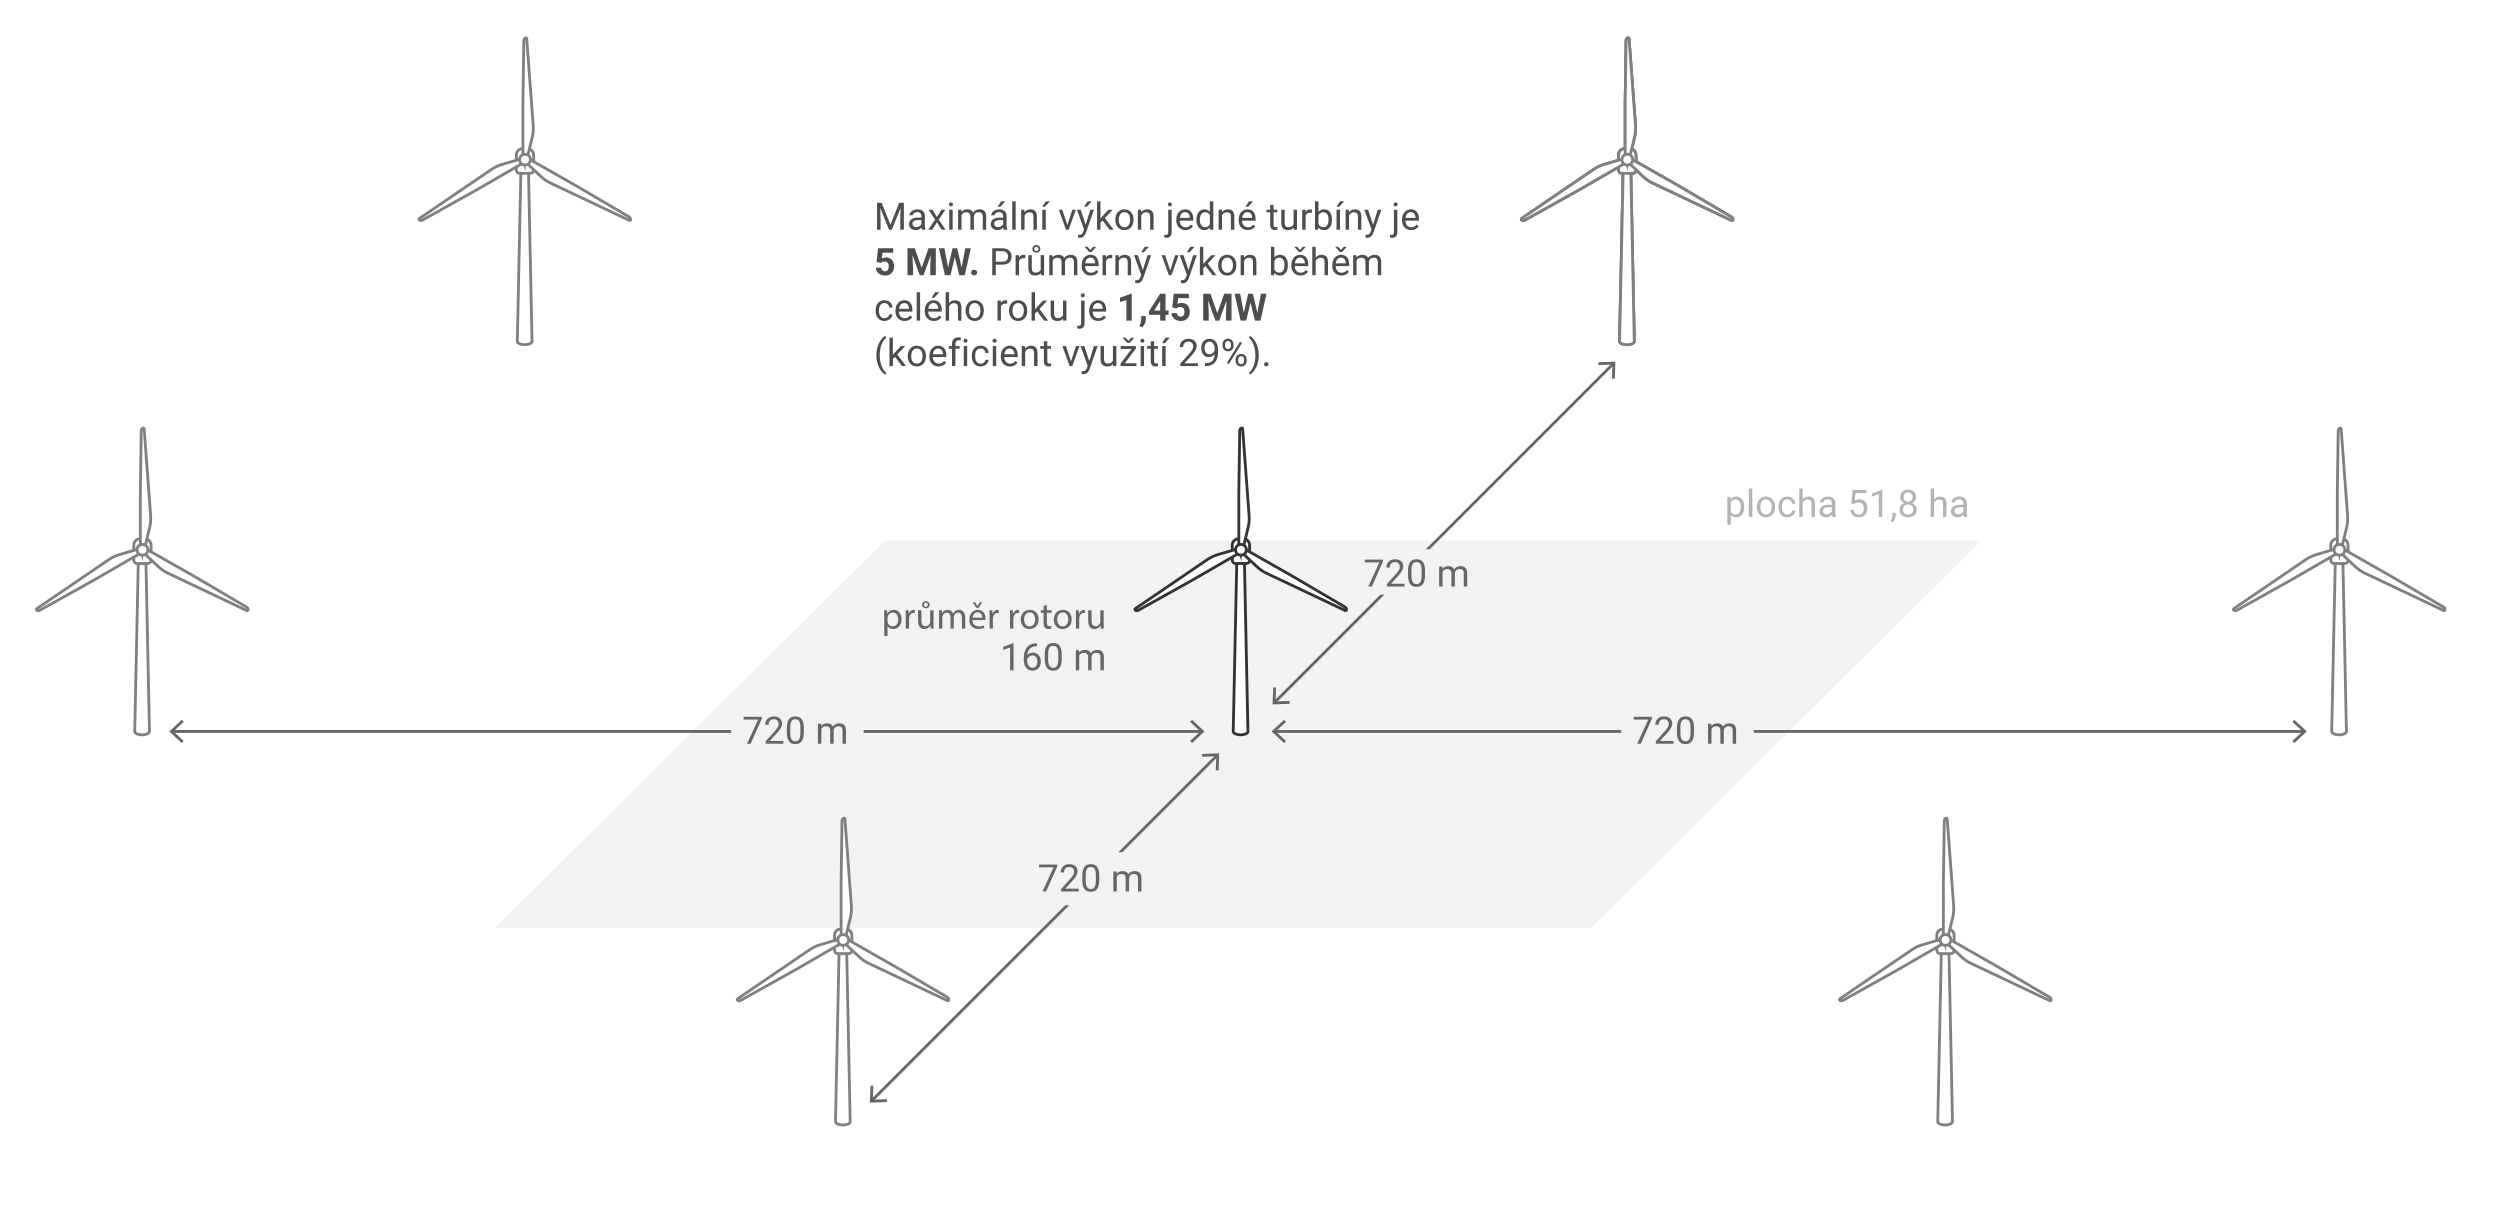 <?xml version="1.0" encoding="UTF-8"?>
<svg id="Layer_1" data-name="Layer 1" xmlns="http://www.w3.org/2000/svg" viewBox="0 0 660 321">
  <defs>
    <style>
      .cls-1 {
        fill: none;
        stroke: #666;
      }

      .cls-1, .cls-2, .cls-3 {
        stroke-miterlimit: 10;
        stroke-width: .75px;
      }

      .cls-2 {
        stroke: gray;
      }

      .cls-2, .cls-3 {
        fill: #fff;
      }

      .cls-3 {
        stroke: #333;
      }

      .cls-4 {
        fill: #f2f2f2;
      }

      .cls-4, .cls-5, .cls-6, .cls-7 {
        stroke-width: 0px;
      }

      .cls-5 {
        fill: #4d4d4d;
      }

      .cls-6 {
        fill: #b3b3b3;
      }

      .cls-7 {
        fill: #666;
      }
    </style>
  </defs>
  <polygon class="cls-4" points="420.007 245 130.607 245 233.627 142.766 523.028 142.766 420.007 245"/>
  <g>
    <line class="cls-1" x1="317.187" y1="193.101" x2="45.503" y2="193.101"/>
    <polygon class="cls-7" points="314.702 190.034 314.19 190.583 316.899 193.101 314.19 195.619 314.702 196.168 318 193.101 314.702 190.034"/>
    <polygon class="cls-7" points="47.988 190.034 48.5 190.583 45.791 193.101 48.5 195.619 47.988 196.168 44.69 193.101 47.988 190.034"/>
  </g>
  <g>
    <line class="cls-1" x1="608.187" y1="193.101" x2="336.503" y2="193.101"/>
    <polygon class="cls-7" points="605.702 190.034 605.19 190.583 607.899 193.101 605.19 195.619 605.702 196.168 609 193.101 605.702 190.034"/>
    <polygon class="cls-7" points="338.988 190.034 339.5 190.583 336.791 193.101 339.5 195.619 338.988 196.168 335.69 193.101 338.988 190.034"/>
  </g>
  <g>
    <line class="cls-1" x1="425.891" y1="96.042" x2="336.542" y2="185.391"/>
    <polygon class="cls-7" points="421.965 95.63 421.992 96.38 425.687 96.245 425.553 99.941 426.303 99.967 426.466 95.466 421.965 95.63"/>
    <polygon class="cls-7" points="336.13 181.465 336.88 181.492 336.745 185.187 340.441 185.052 340.467 185.803 335.966 185.966 336.13 181.465"/>
  </g>
  <g>
    <line class="cls-1" x1="321.298" y1="199.448" x2="230.225" y2="290.521"/>
    <polygon class="cls-7" points="317.372 199.036 317.398 199.786 321.094 199.651 320.959 203.347 321.709 203.374 321.872 198.872 317.372 199.036"/>
    <polygon class="cls-7" points="229.814 286.594 230.564 286.621 230.428 290.317 234.124 290.182 234.151 290.932 229.65 291.095 229.814 286.594"/>
  </g>
  <g id="wind-turbine">
    <g id="tower">
      <path class="cls-2" d="m38.497,146.848h-1.953l-.975,46.269c0,.488.87.883,1.943.883s1.943-.396,1.943-.883l-.958-46.269Z"/>
      <path class="cls-2" d="m36.965,142.258h1.278c.908,0,1.645.737,1.645,1.645v3.995c0,.475-.386.861-.861.861h-2.847c-.475,0-.861-.386-.861-.861v-3.995c0-.908.737-1.645,1.645-1.645Z"/>
    </g>
    <g id="blades">
      <path class="cls-2" d="m37.05,144.595v-14.514l.239-16.392c.004-.282.165-.537.417-.663h0c.156-.078.342.027.355.202l1.703,22.931c.076,1.026-.008,2.058-.249,3.058l-1.358,5.624-1.107-.246Z"/>
      <path class="cls-2" d="m38.365,144.81l12.618,7.17,14.134,8.306c.243.143.386.409.371.69h0c-.009.175-.193.284-.351.209l-20.778-9.848c-.93-.441-1.785-1.024-2.536-1.728l-4.219-3.959.761-.841Z"/>
      <path class="cls-2" d="m37.391,145.871l-12.569,7.257-14.316,7.989c-.246.137-.548.126-.783-.029h0c-.146-.096-.147-.31-.003-.408l19.007-12.94c.851-.579,1.786-1.022,2.773-1.313l5.55-1.636.34,1.082Z"/>
    </g>
    <circle id="centre" class="cls-2" cx="37.609" cy="145.147" r="1.416"/>
  </g>
  <g id="wind-turbine-2" data-name="wind-turbine">
    <g id="tower-2" data-name="tower">
      <path class="cls-3" d="m328.497,146.848h-1.953l-.975,46.269c0,.488.87.883,1.943.883s1.943-.396,1.943-.883l-.958-46.269Z"/>
      <path class="cls-3" d="m326.965,142.258h1.278c.908,0,1.645.737,1.645,1.645v3.995c0,.475-.386.861-.861.861h-2.847c-.475,0-.861-.386-.861-.861v-3.995c0-.908.737-1.645,1.645-1.645Z"/>
    </g>
    <g id="blades-2" data-name="blades">
      <path class="cls-3" d="m327.05,144.595v-14.514l.239-16.392c.004-.282.165-.537.417-.663h0c.156-.078.342.027.355.202l1.703,22.931c.076,1.026-.008,2.058-.249,3.058l-1.358,5.624-1.107-.246Z"/>
      <path class="cls-3" d="m328.365,144.81l12.618,7.17,14.134,8.306c.243.143.386.409.371.69h0c-.009.175-.193.284-.351.209l-20.778-9.848c-.93-.441-1.785-1.024-2.536-1.728l-4.219-3.959.761-.841Z"/>
      <path class="cls-3" d="m327.391,145.871l-12.569,7.257-14.316,7.989c-.246.137-.548.126-.783-.029h0c-.146-.096-.147-.31-.003-.408l19.007-12.94c.851-.579,1.786-1.022,2.773-1.313l5.55-1.636.34,1.082Z"/>
    </g>
    <circle id="centre-2" data-name="centre" class="cls-3" cx="327.609" cy="145.147" r="1.416"/>
  </g>
  <g>
    <path class="cls-6" d="m460.483,133.891c0,.803-.184,1.451-.552,1.943-.368.49-.866.736-1.494.736-.641,0-1.146-.203-1.514-.609v2.543h-.903v-7.314h.825l.044.586c.368-.455.879-.684,1.533-.684.635,0,1.137.24,1.506.719s.554,1.145.554,1.996v.084Zm-.903-.103c0-.596-.127-1.066-.381-1.41-.254-.346-.602-.518-1.045-.518-.547,0-.957.242-1.23.727v2.525c.27.48.684.723,1.24.723.433,0,.777-.172,1.033-.516s.383-.854.383-1.531Z"/>
    <path class="cls-6" d="m462.612,136.473h-.903v-7.5h.903v7.5Z"/>
    <path class="cls-6" d="m463.818,133.783c0-.518.102-.984.305-1.397.204-.414.487-.732.85-.957s.777-.338,1.243-.338c.719,0,1.301.25,1.746.748s.666,1.16.666,1.986v.065c0,.514-.099.975-.295,1.383-.197.41-.478.729-.845.955-.366.229-.787.342-1.262.342-.716,0-1.296-.248-1.741-.746s-.666-1.158-.666-1.978v-.062Zm.908.107c0,.586.136,1.057.408,1.41.272.355.636.533,1.091.533.459,0,.824-.18,1.094-.541.27-.359.405-.863.405-1.51,0-.58-.138-1.049-.413-1.41-.275-.359-.641-.539-1.096-.539-.446,0-.806.178-1.079.533-.273.353-.41.861-.41,1.523Z"/>
    <path class="cls-6" d="m471.879,135.834c.322,0,.604-.098.845-.293s.374-.44.4-.732h.855c-.016.303-.121.59-.312.863s-.448.492-.769.654c-.321.164-.66.244-1.018.244-.719,0-1.292-.24-1.716-.721-.425-.478-.637-1.137-.637-1.969v-.152c0-.514.094-.971.283-1.371s.46-.711.813-.934c.353-.221.77-.332,1.252-.332.592,0,1.085.178,1.477.533.392.353.602.815.627,1.381h-.855c-.026-.342-.155-.623-.388-.842-.233-.221-.52-.33-.862-.33-.459,0-.815.166-1.067.496s-.378.809-.378,1.434v.17c0,.609.126,1.078.376,1.406.251.33.609.494,1.074.494Z"/>
    <path class="cls-6" d="m475.898,131.83c.4-.492.921-.738,1.562-.738,1.117,0,1.68.631,1.69,1.891v3.49h-.903v-3.496c-.003-.381-.09-.662-.261-.844-.171-.184-.437-.273-.798-.273-.293,0-.55.078-.771.234s-.394.361-.518.615v3.764h-.903v-7.5h.903v2.857Z"/>
    <path class="cls-6" d="m483.764,136.473c-.052-.103-.094-.289-.127-.557-.42.438-.921.654-1.504.654-.521,0-.948-.146-1.282-.441s-.5-.668-.5-1.121c0-.549.209-.977.627-1.281s1.007-.457,1.765-.457h.879v-.414c0-.316-.094-.568-.283-.756-.189-.185-.467-.279-.835-.279-.322,0-.592.08-.81.244-.218.162-.327.359-.327.59h-.908c0-.264.094-.518.281-.764s.441-.44.762-.584c.321-.143.673-.215,1.057-.215.609,0,1.085.152,1.431.457s.524.723.537,1.258v2.432c0,.484.062.871.185,1.156v.078h-.947Zm-1.499-.688c.283,0,.552-.074.806-.221s.438-.336.552-.57v-1.084h-.708c-1.107,0-1.66.324-1.66.971,0,.283.094.506.283.664.189.16.431.24.728.24Z"/>
    <path class="cls-6" d="m488.74,132.908l.361-3.545h3.643v.836h-2.876l-.215,1.938c.348-.205.744-.307,1.187-.307.648,0,1.162.213,1.543.641.381.43.571,1.008.571,1.736,0,.732-.198,1.31-.593,1.73-.396.422-.948.633-1.658.633-.628,0-1.141-.174-1.538-.521-.397-.35-.624-.83-.679-1.445h.855c.055.406.2.713.435.92s.543.31.928.31c.42,0,.75-.144.989-.43.239-.287.359-.682.359-1.188,0-.475-.129-.857-.388-1.145-.259-.289-.603-.432-1.033-.432-.394,0-.703.086-.928.258l-.239.195-.723-.185Z"/>
    <path class="cls-6" d="m496.909,136.473h-.908v-6.019l-1.821.668v-.82l2.588-.971h.142v7.143Z"/>
    <path class="cls-6" d="m499.619,137.889l-.513-.352c.306-.426.465-.865.478-1.318v-.815h.884v.707c0,.33-.081.658-.242.986-.161.33-.364.594-.608.791Z"/>
    <path class="cls-6" d="m505.83,131.219c0,.355-.094.672-.281.947-.187.277-.44.494-.759.65.371.158.665.393.881.697.216.307.325.652.325,1.041,0,.615-.207,1.105-.623,1.469-.415.365-.961.547-1.638.547-.684,0-1.231-.184-1.643-.549-.412-.367-.618-.856-.618-1.467,0-.385.105-.731.315-1.041.21-.309.5-.543.872-.703-.316-.156-.565-.373-.747-.648-.182-.277-.273-.592-.273-.943,0-.598.192-1.074.576-1.426s.89-.527,1.519-.527c.625,0,1.13.176,1.516.527s.579.828.579,1.426Zm-.737,3.316c0-.398-.126-.721-.378-.973-.252-.25-.582-.375-.989-.375s-.733.123-.979.371c-.246.246-.369.572-.369.977,0,.402.12.721.359.951.239.232.572.348.999.348.423,0,.755-.117.996-.35s.361-.549.361-.949Zm-1.357-4.527c-.355,0-.642.109-.862.33-.22.219-.33.518-.33.896,0,.361.108.652.325.875.216.225.505.336.867.336s.65-.111.867-.336c.216-.223.325-.514.325-.875s-.112-.656-.337-.885c-.225-.227-.509-.342-.855-.342Z"/>
    <path class="cls-6" d="m510.605,131.83c.4-.492.921-.738,1.562-.738,1.117,0,1.68.631,1.69,1.891v3.49h-.903v-3.496c-.003-.381-.09-.662-.261-.844-.171-.184-.437-.273-.798-.273-.293,0-.55.078-.771.234s-.394.361-.518.615v3.764h-.903v-7.5h.903v2.857Z"/>
    <path class="cls-6" d="m518.471,136.473c-.052-.103-.094-.289-.127-.557-.42.438-.921.654-1.504.654-.521,0-.948-.146-1.282-.441s-.5-.668-.5-1.121c0-.549.209-.977.627-1.281s1.007-.457,1.765-.457h.879v-.414c0-.316-.094-.568-.283-.756-.189-.185-.467-.279-.835-.279-.322,0-.592.08-.81.244-.218.162-.327.359-.327.59h-.908c0-.264.094-.518.281-.764s.441-.44.762-.584c.321-.143.673-.215,1.057-.215.609,0,1.085.152,1.431.457s.524.723.537,1.258v2.432c0,.484.062.871.185,1.156v.078h-.947Zm-1.499-.688c.283,0,.552-.074.806-.221s.438-.336.552-.57v-1.084h-.708c-1.107,0-1.66.324-1.66.971,0,.283.094.506.283.664.189.16.431.24.728.24Z"/>
  </g>
  <g>
    <path class="cls-7" d="m233.439,162.692c0-.62-.02-1.12-.04-1.579h.79l.04.829h.02c.36-.59.93-.94,1.719-.94,1.169,0,2.049.989,2.049,2.459,0,1.738-1.06,2.599-2.199,2.599-.64,0-1.199-.28-1.489-.76h-.02v2.628h-.87v-5.236Zm.87,1.289c0,.13.02.25.04.359.16.61.69,1.029,1.319,1.029.929,0,1.469-.759,1.469-1.868,0-.97-.51-1.8-1.44-1.8-.6,0-1.159.43-1.329,1.09-.03.11-.06.24-.06.359v.83Z"/>
    <path class="cls-7" d="m239.128,162.622c0-.569-.01-1.06-.04-1.509h.769l.03.949h.04c.22-.649.75-1.06,1.339-1.06.1,0,.17.01.249.03v.829c-.09-.019-.18-.03-.3-.03-.62,0-1.059.47-1.179,1.13-.02.12-.04.26-.04.41v2.578h-.87v-3.328Z"/>
    <path class="cls-7" d="m246.446,164.631c0,.5.01.94.04,1.319h-.78l-.05-.79h-.02c-.23.391-.74.9-1.599.9-.76,0-1.669-.42-1.669-2.119v-2.828h.879v2.678c0,.92.28,1.539,1.08,1.539.589,0,1-.409,1.159-.799.05-.13.08-.29.08-.45v-2.968h.879v3.518Zm-3.028-4.957c0-.53.39-.949,1.02-.949.59,0,.989.409.989.94,0,.529-.44.919-1.0.919-.6,0-1.009-.399-1.009-.909Zm1.519-.021c0-.3-.2-.55-.53-.55-.3,0-.49.261-.49.57,0,.26.21.539.5.539.32,0,.519-.26.519-.56Z"/>
    <path class="cls-7" d="m247.908,162.422c0-.499-.01-.909-.04-1.309h.769l.04.779h.03c.27-.46.719-.89,1.519-.89.66,0,1.159.399,1.369.97h.02c.15-.271.34-.48.54-.63.29-.22.61-.34,1.07-.34.64,0,1.589.42,1.589,2.099v2.849h-.859v-2.738c0-.93-.34-1.489-1.049-1.489-.5,0-.89.37-1.04.8-.04.119-.07.279-.07.44v2.988h-.86v-2.898c0-.769-.34-1.329-1.009-1.329-.55,0-.95.44-1.089.879-.05.131-.07.28-.07.431v2.918h-.86v-3.528Z"/>
    <path class="cls-7" d="m256.738,163.691c.02,1.19.78,1.679,1.659,1.679.63,0,1.009-.109,1.339-.249l.15.629c-.31.141-.84.3-1.609.3-1.489,0-2.378-.98-2.378-2.438s.859-2.608,2.269-2.608c1.579,0,1.999,1.39,1.999,2.278,0,.181-.02.32-.03.41h-3.398Zm2.579-.63c.01-.56-.23-1.429-1.219-1.429-.89,0-1.279.819-1.349,1.429h2.568Zm-1.579-2.608l-.96-1.429h.669l.59.949h.02l.6-.949h.65l-.94,1.429h-.63Z"/>
    <path class="cls-7" d="m261.258,162.622c0-.569-.01-1.06-.04-1.509h.769l.03.949h.04c.22-.649.75-1.06,1.339-1.06.1,0,.169.01.249.03v.829c-.09-.019-.18-.03-.3-.03-.62,0-1.06.47-1.179,1.13-.02.12-.04.26-.04.41v2.578h-.87v-3.328Z"/>
    <path class="cls-7" d="m266.648,162.622c0-.569-.01-1.06-.04-1.509h.769l.03.949h.04c.22-.649.75-1.06,1.339-1.06.1,0,.17.01.249.03v.829c-.09-.019-.18-.03-.3-.03-.62,0-1.059.47-1.179,1.13-.02.12-.04.26-.04.41v2.578h-.87v-3.328Z"/>
    <path class="cls-7" d="m274.196,163.491c0,1.789-1.24,2.569-2.409,2.569-1.31,0-2.319-.96-2.319-2.489,0-1.619,1.059-2.568,2.398-2.568,1.389,0,2.329,1.01,2.329,2.488Zm-3.838.051c0,1.059.609,1.858,1.469,1.858.84,0,1.469-.789,1.469-1.879,0-.819-.41-1.859-1.449-1.859s-1.489.96-1.489,1.88Z"/>
    <path class="cls-7" d="m276.367,159.724v1.39h1.259v.669h-1.259v2.608c0,.6.17.94.66.94.23,0,.4-.029.51-.06l.04.66c-.17.069-.44.119-.78.119-.41,0-.74-.13-.949-.369-.25-.26-.34-.69-.34-1.26v-2.639h-.75v-.669h.75v-1.16l.859-.23Z"/>
    <path class="cls-7" d="m282.935,163.491c0,1.789-1.24,2.569-2.409,2.569-1.31,0-2.319-.96-2.319-2.489,0-1.619,1.06-2.568,2.398-2.568,1.389,0,2.329,1.01,2.329,2.488Zm-3.838.051c0,1.059.609,1.858,1.469,1.858.84,0,1.469-.789,1.469-1.879,0-.819-.41-1.859-1.449-1.859s-1.489.96-1.489,1.88Z"/>
    <path class="cls-7" d="m284.048,162.622c0-.569-.01-1.06-.04-1.509h.769l.03.949h.04c.22-.649.75-1.06,1.339-1.06.1,0,.169.01.249.03v.829c-.09-.019-.18-.03-.3-.03-.62,0-1.06.47-1.179,1.13-.02.12-.04.26-.04.41v2.578h-.87v-3.328Z"/>
    <path class="cls-7" d="m291.365,164.631c0,.5.01.94.04,1.319h-.78l-.05-.79h-.02c-.23.391-.74.9-1.599.9-.76,0-1.669-.42-1.669-2.119v-2.828h.879v2.678c0,.92.28,1.539,1.08,1.539.589,0,1-.409,1.159-.799.05-.13.08-.29.08-.45v-2.968h.879v3.518Z"/>
    <path class="cls-7" d="m267.572,176.95h-.908v-6.021l-1.821.669v-.82l2.588-.972h.142v7.144Z"/>
    <path class="cls-7" d="m273.763,169.836v.767h-.166c-.703.013-1.263.222-1.68.625s-.658.972-.723,1.704c.374-.43.885-.644,1.533-.644.619,0,1.112.218,1.482.654s.554.999.554,1.69c0,.732-.199,1.318-.598,1.758s-.934.659-1.604.659c-.68,0-1.232-.262-1.655-.783-.423-.523-.635-1.196-.635-2.019v-.347c0-1.309.279-2.309.837-3.001.558-.691,1.389-1.045,2.493-1.062h.161Zm-1.187,3.203c-.309,0-.594.093-.855.278s-.441.418-.542.698v.332c0,.586.132,1.058.396,1.416s.592.537.986.537c.407,0,.727-.149.96-.449s.349-.691.349-1.177c0-.488-.118-.883-.354-1.184-.236-.302-.549-.452-.94-.452Z"/>
    <path class="cls-7" d="m280.291,173.918c0,1.058-.181,1.844-.542,2.358s-.926.771-1.694.771c-.758,0-1.32-.252-1.685-.754-.365-.504-.553-1.255-.566-2.254v-1.206c0-1.045.181-1.821.542-2.329s.928-.762,1.699-.762c.765,0,1.328.245,1.69.734.361.49.547,1.246.557,2.269v1.172Zm-.903-1.235c0-.765-.107-1.322-.322-1.672-.215-.351-.555-.525-1.02-.525-.462,0-.799.174-1.011.522s-.321.884-.327,1.606v1.445c0,.769.111,1.336.335,1.701.223.367.56.55,1.013.55.446,0,.777-.173.994-.518s.33-.889.339-1.631v-1.48Z"/>
    <path class="cls-7" d="m284.867,171.667l.024.586c.387-.456.91-.684,1.567-.684.739,0,1.242.283,1.509.85.176-.254.404-.459.686-.615s.614-.234.999-.234c1.159,0,1.748.613,1.768,1.841v3.54h-.903v-3.486c0-.378-.086-.66-.259-.848-.172-.186-.462-.28-.869-.28-.335,0-.614.101-.835.3-.221.201-.35.47-.386.809v3.506h-.908v-3.462c0-.769-.376-1.152-1.128-1.152-.592,0-.998.252-1.216.757v3.857h-.903v-5.283h.855Z"/>
  </g>
  <g>
    <path class="cls-5" d="m232.749,53.538l2.324,5.801,2.324-5.801h1.216v7.109h-.938v-2.769l.088-2.988-2.334,5.757h-.718l-2.329-5.742.093,2.974v2.769h-.938v-7.109h1.211Z"/>
    <path class="cls-5" d="m243.389,60.648c-.052-.104-.095-.29-.127-.557-.42.436-.921.654-1.504.654-.52,0-.948-.147-1.281-.441-.334-.295-.501-.669-.501-1.121,0-.55.209-.978.628-1.281.418-.305,1.006-.457,1.765-.457h.879v-.415c0-.315-.095-.567-.283-.755-.189-.186-.467-.28-.835-.28-.322,0-.593.081-.81.244s-.327.359-.327.591h-.908c0-.264.094-.519.28-.764.188-.246.441-.44.762-.584.321-.144.674-.215,1.058-.215.608,0,1.086.152,1.431.457.345.304.524.723.537,1.257v2.432c0,.485.061.871.185,1.157v.078h-.947Zm-1.499-.689c.283,0,.552-.073.806-.22s.438-.337.552-.571v-1.084h-.708c-1.106,0-1.66.324-1.66.972,0,.283.095.505.283.664s.432.239.728.239Z"/>
    <path class="cls-5" d="m247.339,57.293l1.172-1.929h1.055l-1.728,2.612,1.782,2.671h-1.045l-1.221-1.978-1.221,1.978h-1.05l1.782-2.671-1.728-2.612h1.045l1.157,1.929Z"/>
    <path class="cls-5" d="m250.527,53.963c0-.146.045-.271.134-.371.09-.101.223-.151.398-.151s.31.051.4.151.137.225.137.371-.046.269-.137.366-.225.146-.4.146-.309-.049-.398-.146c-.089-.098-.134-.22-.134-.366Zm.977,6.685h-.903v-5.283h.903v5.283Z"/>
    <path class="cls-5" d="m253.799,55.364l.024.586c.388-.456.91-.684,1.567-.684.739,0,1.242.283,1.509.85.176-.254.404-.459.686-.615.281-.156.614-.234.998-.234,1.159,0,1.748.613,1.768,1.841v3.54h-.903v-3.486c0-.378-.086-.66-.259-.848-.173-.186-.462-.28-.869-.28-.335,0-.613.101-.835.3-.222.201-.35.47-.386.809v3.506h-.908v-3.462c0-.769-.376-1.152-1.128-1.152-.593,0-.998.252-1.216.757v3.857h-.903v-5.283h.855Z"/>
    <path class="cls-5" d="m264.976,60.648c-.052-.104-.095-.29-.127-.557-.42.436-.921.654-1.504.654-.52,0-.948-.147-1.281-.441-.334-.295-.501-.669-.501-1.121,0-.55.209-.978.628-1.281.418-.305,1.006-.457,1.765-.457h.879v-.415c0-.315-.095-.567-.283-.755-.189-.186-.467-.28-.835-.28-.322,0-.593.081-.81.244s-.327.359-.327.591h-.908c0-.264.094-.519.28-.764.188-.246.441-.44.762-.584.321-.144.674-.215,1.058-.215.608,0,1.086.152,1.431.457.345.304.524.723.537,1.257v2.432c0,.485.061.871.185,1.157v.078h-.947Zm-1.499-.689c.283,0,.552-.073.806-.22s.438-.337.552-.571v-1.084h-.708c-1.106,0-1.66.324-1.66.972,0,.283.095.505.283.664s.432.239.728.239Zm.835-6.811h1.094l-1.309,1.435-.728-.002.942-1.434Z"/>
    <path class="cls-5" d="m268.135,60.648h-.903v-7.5h.903v7.5Z"/>
    <path class="cls-5" d="m270.435,55.364l.029.664c.403-.508.931-.762,1.582-.762,1.116,0,1.68.63,1.69,1.89v3.491h-.903v-3.496c-.003-.381-.09-.662-.262-.845-.17-.183-.436-.273-.798-.273-.293,0-.55.078-.771.234s-.394.361-.518.615v3.765h-.903v-5.283h.855Z"/>
    <path class="cls-5" d="m276.089,53.152h1.094l-1.309,1.435-.728-.003.942-1.433Zm-.01,7.495h-.908v-5.283h.908v5.283Z"/>
    <path class="cls-5" d="m281.787,59.422l1.309-4.058h.923l-1.895,5.283h-.689l-1.914-5.283h.923l1.343,4.058Z"/>
    <path class="cls-5" d="m286.616,59.324l1.23-3.96h.967l-2.124,6.099c-.329.879-.852,1.318-1.567,1.318l-.171-.015-.337-.064v-.732l.244.019c.306,0,.545-.061.715-.185.172-.124.312-.35.423-.679l.2-.537-1.885-5.225h.986l1.318,3.96Zm.513-6.177h1.094l-1.309,1.435-.728-.002.942-1.434Z"/>
    <path class="cls-5" d="m291.094,58.201l-.566.591v1.855h-.903v-7.5h.903v4.536l.483-.581,1.645-1.738h1.099l-2.056,2.207,2.295,3.076h-1.06l-1.841-2.446Z"/>
    <path class="cls-5" d="m294.448,57.957c0-.518.102-.983.306-1.397.203-.413.486-.732.85-.957.362-.225.776-.337,1.242-.337.72,0,1.301.249,1.746.747.443.498.666,1.16.666,1.987v.064c0,.515-.099.976-.295,1.384-.197.409-.478.728-.846.955-.365.228-.786.342-1.262.342-.716,0-1.297-.249-1.74-.747-.445-.498-.667-1.157-.667-1.978v-.064Zm.908.107c0,.586.136,1.057.407,1.411.273.354.636.532,1.092.532.459,0,.823-.18,1.094-.54.271-.359.405-.863.405-1.511,0-.579-.138-1.049-.413-1.409-.274-.359-.64-.539-1.096-.539-.446,0-.806.178-1.079.532s-.41.862-.41,1.523Z"/>
    <path class="cls-5" d="m301.245,55.364l.029.664c.403-.508.931-.762,1.582-.762,1.116,0,1.68.63,1.69,1.89v3.491h-.903v-3.496c-.003-.381-.09-.662-.262-.845-.17-.183-.436-.273-.798-.273-.293,0-.55.078-.771.234s-.394.361-.518.615v3.765h-.903v-5.283h.855Z"/>
    <path class="cls-5" d="m309.316,55.364v5.894c0,1.016-.461,1.523-1.382,1.523-.198,0-.383-.029-.552-.087v-.719c.104.026.241.039.41.039.202,0,.355-.055.462-.164.105-.108.158-.299.158-.569v-5.917h.903Zm-.996-1.401c0-.144.045-.267.134-.368.09-.103.221-.154.394-.154.176,0,.31.051.4.151s.137.225.137.371-.046.269-.137.366-.225.146-.4.146-.308-.049-.396-.146-.132-.22-.132-.366Z"/>
    <path class="cls-5" d="m312.964,60.745c-.716,0-1.299-.235-1.748-.705-.449-.471-.674-1.1-.674-1.888v-.166c0-.524.101-.992.3-1.403.201-.412.48-.734.84-.967.36-.233.75-.35,1.17-.35.686,0,1.221.227,1.602.679s.571,1.101.571,1.943v.376h-3.579c.013.52.165.941.457,1.262.291.321.661.481,1.11.481.319,0,.589-.065.81-.195s.415-.303.581-.518l.552.43c-.442.681-1.106,1.02-1.992,1.02Zm-.112-4.736c-.364,0-.671.133-.918.398-.247.265-.4.637-.459,1.115h2.647v-.068c-.026-.459-.149-.815-.371-1.066-.222-.253-.52-.379-.898-.379Z"/>
    <path class="cls-5" d="m315.85,57.962c0-.81.192-1.463.576-1.955.384-.494.887-.74,1.509-.74.618,0,1.108.212,1.47.635v-2.754h.903v7.5h-.83l-.044-.566c-.361.442-.864.664-1.509.664-.612,0-1.111-.251-1.496-.752-.387-.501-.579-1.155-.579-1.963v-.068Zm.903.102c0,.599.124,1.067.371,1.406s.589.508,1.025.508c.573,0,.991-.257,1.255-.771v-2.427c-.271-.498-.685-.747-1.245-.747-.442,0-.788.171-1.035.513s-.371.848-.371,1.519Z"/>
    <path class="cls-5" d="m322.563,55.364l.029.664c.403-.508.931-.762,1.582-.762,1.116,0,1.68.63,1.69,1.89v3.491h-.903v-3.496c-.003-.381-.09-.662-.262-.845-.17-.183-.436-.273-.798-.273-.293,0-.55.078-.771.234s-.394.361-.518.615v3.765h-.903v-5.283h.855Z"/>
    <path class="cls-5" d="m329.419,60.745c-.716,0-1.299-.235-1.748-.705-.449-.471-.674-1.1-.674-1.888v-.166c0-.524.101-.992.3-1.403.201-.412.48-.734.84-.967.36-.233.75-.35,1.17-.35.686,0,1.221.227,1.602.679s.571,1.101.571,1.943v.376h-3.579c.013.52.165.941.457,1.262.291.321.661.481,1.11.481.319,0,.589-.065.81-.195s.415-.303.581-.518l.552.43c-.442.681-1.106,1.02-1.992,1.02Zm-.112-4.736c-.364,0-.671.133-.918.398-.247.265-.4.637-.459,1.115h2.647v-.068c-.026-.459-.149-.815-.371-1.066-.222-.253-.52-.379-.898-.379Zm.44-2.861h1.094l-1.309,1.435-.728-.002.942-1.434Z"/>
    <path class="cls-5" d="m336.226,54.085v1.279h.986v.698h-.986v3.28c0,.212.044.371.132.477.088.106.237.159.449.159.104,0,.247-.019.43-.059v.729c-.237.065-.469.097-.693.097-.403,0-.708-.122-.913-.366s-.308-.591-.308-1.04v-3.276h-.962v-.698h.962v-1.279h.903Z"/>
    <path class="cls-5" d="m341.528,60.125c-.352.413-.867.62-1.548.62-.564,0-.992-.164-1.286-.49-.295-.328-.444-.811-.447-1.453v-3.438h.903v3.413c0,.801.325,1.201.977,1.201.69,0,1.149-.257,1.377-.771v-3.843h.903v5.283h-.859l-.019-.522Z"/>
    <path class="cls-5" d="m346.333,56.175c-.137-.022-.285-.034-.444-.034-.593,0-.994.252-1.206.757v3.75h-.903v-5.283h.879l.015.61c.296-.472.716-.708,1.26-.708.176,0,.31.022.4.068v.84Z"/>
    <path class="cls-5" d="m351.636,58.065c0,.808-.185,1.456-.557,1.946-.371.489-.869.734-1.494.734-.667,0-1.184-.236-1.548-.708l-.044.61h-.83v-7.5h.903v2.798c.364-.452.867-.679,1.509-.679s1.145.242,1.512.728c.365.485.549,1.149.549,1.992v.078Zm-.903-.102c0-.615-.119-1.091-.356-1.426s-.579-.503-1.025-.503c-.596,0-1.023.276-1.284.83v2.285c.276.554.708.83,1.294.83.433,0,.769-.168,1.011-.503s.361-.84.361-1.514Z"/>
    <path class="cls-5" d="m353.765,53.152h1.094l-1.309,1.435-.728-.003.942-1.433Zm-.01,7.495h-.908v-5.283h.908v5.283Z"/>
    <path class="cls-5" d="m356.099,55.364l.029.664c.403-.508.931-.762,1.582-.762,1.116,0,1.68.63,1.69,1.89v3.491h-.903v-3.496c-.003-.381-.09-.662-.262-.845-.17-.183-.436-.273-.798-.273-.293,0-.55.078-.771.234s-.394.361-.518.615v3.765h-.903v-5.283h.855Z"/>
    <path class="cls-5" d="m362.49,59.324l1.23-3.96h.967l-2.124,6.099c-.329.879-.852,1.318-1.567,1.318l-.171-.015-.337-.064v-.732l.244.019c.306,0,.545-.061.715-.185.172-.124.312-.35.423-.679l.2-.537-1.885-5.225h.986l1.318,3.96Z"/>
    <path class="cls-5" d="m368.901,55.364v5.894c0,1.016-.461,1.523-1.382,1.523-.198,0-.383-.029-.552-.087v-.719c.104.026.241.039.41.039.202,0,.355-.055.462-.164.105-.108.158-.299.158-.569v-5.917h.903Zm-.996-1.401c0-.144.045-.267.134-.368.09-.103.221-.154.394-.154.176,0,.31.051.4.151s.137.225.137.371-.046.269-.137.366-.225.146-.4.146-.308-.049-.396-.146-.132-.22-.132-.366Z"/>
    <path class="cls-5" d="m372.549,60.745c-.716,0-1.299-.235-1.748-.705-.449-.471-.674-1.1-.674-1.888v-.166c0-.524.101-.992.3-1.403.201-.412.48-.734.84-.967.36-.233.75-.35,1.17-.35.686,0,1.221.227,1.602.679s.571,1.101.571,1.943v.376h-3.579c.013.52.165.941.457,1.262.291.321.661.481,1.11.481.319,0,.589-.065.81-.195s.415-.303.581-.518l.552.43c-.442.681-1.106,1.02-1.992,1.02Zm-.112-4.736c-.364,0-.671.133-.918.398-.247.265-.4.637-.459,1.115h2.647v-.068c-.026-.459-.149-.815-.371-1.066-.222-.253-.52-.379-.898-.379Z"/>
    <path class="cls-5" d="m231.406,69.151l.41-3.613h3.984v1.177h-2.827l-.176,1.528c.335-.179.691-.269,1.069-.269.677,0,1.208.21,1.592.63s.576,1.008.576,1.763c0,.459-.097.87-.291,1.233-.193.362-.471.644-.832.844-.361.201-.788.301-1.279.301-.43,0-.828-.087-1.196-.262-.368-.174-.658-.419-.872-.734-.213-.315-.326-.676-.339-1.079h1.397c.029.296.133.526.31.69.178.165.41.247.696.247.319,0,.565-.114.737-.345.173-.229.259-.554.259-.974,0-.403-.1-.713-.298-.928s-.48-.322-.845-.322c-.335,0-.607.088-.815.264l-.137.127-1.123-.278Z"/>
    <path class="cls-5" d="m241.489,65.538l1.826,5.156,1.816-5.156h1.924v7.109h-1.47v-1.943l.146-3.354-1.919,5.298h-1.006l-1.914-5.293.146,3.35v1.943h-1.465v-7.109h1.914Z"/>
    <path class="cls-5" d="m253.872,70.597l.957-5.059h1.46l-1.577,7.109h-1.475l-1.157-4.756-1.157,4.756h-1.475l-1.577-7.109h1.46l.962,5.049,1.172-5.049h1.24l1.167,5.059Z"/>
    <path class="cls-5" d="m256.362,71.954c0-.225.076-.407.227-.547.152-.14.342-.21.569-.21.231,0,.423.07.573.21.152.14.228.322.228.547,0,.222-.075.401-.225.539-.149.139-.342.208-.576.208-.231,0-.422-.069-.571-.208-.149-.138-.225-.317-.225-.539Z"/>
    <path class="cls-5" d="m262.891,69.864v2.783h-.938v-7.109h2.622c.778,0,1.388.198,1.828.596.441.398.662.923.662,1.577,0,.69-.216,1.222-.646,1.595-.432.372-1.05.559-1.853.559h-1.675Zm0-.767h1.685c.501,0,.886-.118,1.152-.354s.4-.578.4-1.025c0-.424-.134-.763-.4-1.017-.267-.255-.633-.387-1.099-.397h-1.738v2.793Z"/>
    <path class="cls-5" d="m270.674,68.175c-.137-.022-.285-.034-.444-.034-.593,0-.994.252-1.206.757v3.75h-.903v-5.283h.879l.015.61c.296-.472.716-.708,1.26-.708.176,0,.31.022.4.068v.84Z"/>
    <path class="cls-5" d="m274.766,72.125c-.352.413-.867.62-1.548.62-.564,0-.992-.164-1.286-.49-.295-.328-.444-.811-.447-1.453v-3.438h.903v3.413c0,.801.325,1.201.977,1.201.69,0,1.149-.257,1.377-.771v-3.843h.903v5.283h-.859l-.019-.522Zm-.127-6.406c0,.283-.101.52-.303.71-.202.191-.451.286-.747.286-.3,0-.55-.096-.749-.288-.201-.192-.301-.428-.301-.708s.1-.519.301-.718c.199-.198.449-.298.749-.298s.55.1.749.298c.201.198.301.438.301.718Zm-1.616,0c0,.153.055.285.163.396.109.11.244.166.403.166.156,0,.29-.054.4-.161s.166-.241.166-.4-.055-.296-.163-.407c-.109-.113-.244-.169-.403-.169-.163,0-.298.057-.405.171s-.161.249-.161.405Z"/>
    <path class="cls-5" d="m277.866,67.364l.024.586c.388-.456.91-.684,1.567-.684.739,0,1.242.283,1.509.85.176-.254.404-.459.686-.615.281-.156.614-.234.998-.234,1.159,0,1.748.613,1.768,1.841v3.54h-.903v-3.486c0-.378-.086-.66-.259-.848-.173-.186-.462-.28-.869-.28-.335,0-.613.101-.835.3-.222.201-.35.47-.386.809v3.506h-.908v-3.462c0-.769-.376-1.152-1.128-1.152-.593,0-.998.252-1.216.757v3.857h-.903v-5.283h.855Z"/>
    <path class="cls-5" d="m287.974,72.745c-.716,0-1.299-.235-1.748-.705-.449-.471-.674-1.1-.674-1.888v-.166c0-.524.101-.992.3-1.403.201-.412.48-.734.84-.967.36-.233.75-.35,1.17-.35.686,0,1.221.227,1.602.679s.571,1.101.571,1.943v.376h-3.579c.013.52.165.941.457,1.262.291.321.661.481,1.11.481.319,0,.589-.065.81-.195s.415-.303.581-.518l.552.43c-.442.681-1.106,1.02-1.992,1.02Zm-.122-6.768l.732-.83h.781v.049l-1.24,1.338h-.552l-1.226-1.338v-.049h.767l.737.83Zm.01,2.031c-.364,0-.671.133-.918.398-.247.265-.4.637-.459,1.115h2.647v-.068c-.026-.459-.149-.815-.371-1.066-.222-.253-.52-.379-.898-.379Z"/>
    <path class="cls-5" d="m293.633,68.175c-.137-.022-.285-.034-.444-.034-.593,0-.994.252-1.206.757v3.75h-.903v-5.283h.879l.015.61c.296-.472.716-.708,1.26-.708.176,0,.31.022.4.068v.84Z"/>
    <path class="cls-5" d="m295.317,67.364l.029.664c.403-.508.931-.762,1.582-.762,1.116,0,1.68.63,1.69,1.89v3.491h-.903v-3.496c-.003-.381-.09-.662-.262-.845-.17-.183-.436-.273-.798-.273-.293,0-.55.078-.771.234s-.394.361-.518.615v3.765h-.903v-5.283h.855Z"/>
    <path class="cls-5" d="m301.709,71.324l1.23-3.96h.967l-2.124,6.099c-.329.879-.852,1.318-1.567,1.318l-.171-.015-.337-.064v-.732l.244.019c.306,0,.545-.061.715-.185.172-.124.312-.35.423-.679l.2-.537-1.885-5.225h.986l1.318,3.96Zm.513-6.177h1.094l-1.309,1.435-.728-.002.942-1.434Z"/>
    <path class="cls-5" d="m308.931,71.422l1.309-4.058h.923l-1.895,5.283h-.689l-1.914-5.283h.923l1.343,4.058Z"/>
    <path class="cls-5" d="m313.76,71.324l1.23-3.96h.967l-2.124,6.099c-.329.879-.852,1.318-1.567,1.318l-.171-.015-.337-.064v-.732l.244.019c.306,0,.545-.061.715-.185.172-.124.312-.35.423-.679l.2-.537-1.885-5.225h.986l1.318,3.96Zm.513-6.177h1.094l-1.309,1.435-.728-.002.942-1.434Z"/>
    <path class="cls-5" d="m318.237,70.201l-.566.591v1.855h-.903v-7.5h.903v4.536l.483-.581,1.645-1.738h1.099l-2.056,2.207,2.295,3.076h-1.06l-1.841-2.446Z"/>
    <path class="cls-5" d="m321.592,69.957c0-.518.102-.983.306-1.397.203-.413.486-.732.85-.957.362-.225.776-.337,1.242-.337.72,0,1.301.249,1.746.747.443.498.666,1.16.666,1.987v.064c0,.515-.099.976-.295,1.384-.197.409-.478.728-.846.955-.365.228-.786.342-1.262.342-.716,0-1.297-.249-1.74-.747-.445-.498-.667-1.157-.667-1.978v-.064Zm.908.107c0,.586.136,1.057.407,1.411.273.354.636.532,1.092.532.459,0,.823-.18,1.094-.54.271-.359.405-.863.405-1.511,0-.579-.138-1.049-.413-1.409-.274-.359-.64-.539-1.096-.539-.446,0-.806.178-1.079.532s-.41.862-.41,1.523Z"/>
    <path class="cls-5" d="m328.389,67.364l.029.664c.403-.508.931-.762,1.582-.762,1.116,0,1.68.63,1.69,1.89v3.491h-.903v-3.496c-.003-.381-.09-.662-.262-.845-.17-.183-.436-.273-.798-.273-.293,0-.55.078-.771.234s-.394.361-.518.615v3.765h-.903v-5.283h.855Z"/>
    <path class="cls-5" d="m340,70.064c0,.808-.185,1.456-.557,1.946-.371.489-.869.734-1.494.734-.667,0-1.184-.236-1.548-.708l-.044.61h-.83v-7.5h.903v2.798c.364-.452.867-.679,1.509-.679s1.145.242,1.512.728c.365.485.549,1.149.549,1.992v.078Zm-.903-.102c0-.615-.119-1.091-.356-1.426s-.579-.503-1.025-.503c-.596,0-1.023.276-1.284.83v2.285c.276.554.708.83,1.294.83.433,0,.769-.168,1.011-.503s.361-.84.361-1.514Z"/>
    <path class="cls-5" d="m343.33,72.745c-.716,0-1.299-.235-1.748-.705-.449-.471-.674-1.1-.674-1.888v-.166c0-.524.101-.992.3-1.403.201-.412.48-.734.84-.967.36-.233.75-.35,1.17-.35.686,0,1.221.227,1.602.679s.571,1.101.571,1.943v.376h-3.579c.013.52.165.941.457,1.262.291.321.661.481,1.11.481.319,0,.589-.065.81-.195s.415-.303.581-.518l.552.43c-.442.681-1.106,1.02-1.992,1.02Zm-.122-6.768l.732-.83h.781v.049l-1.24,1.338h-.552l-1.226-1.338v-.049h.767l.737.83Zm.01,2.031c-.364,0-.671.133-.918.398-.247.265-.4.637-.459,1.115h2.647v-.068c-.026-.459-.149-.815-.371-1.066-.222-.253-.52-.379-.898-.379Z"/>
    <path class="cls-5" d="m347.339,68.004c.4-.491.921-.737,1.562-.737,1.116,0,1.68.63,1.69,1.89v3.491h-.903v-3.496c-.003-.381-.09-.662-.262-.845-.17-.183-.436-.273-.798-.273-.293,0-.55.078-.771.234s-.394.361-.518.615v3.765h-.903v-7.5h.903v2.856Z"/>
    <path class="cls-5" d="m354.136,72.745c-.716,0-1.299-.235-1.748-.705-.449-.471-.674-1.1-.674-1.888v-.166c0-.524.101-.992.3-1.403.201-.412.48-.734.84-.967.36-.233.75-.35,1.17-.35.686,0,1.221.227,1.602.679s.571,1.101.571,1.943v.376h-3.579c.013.52.165.941.457,1.262.291.321.661.481,1.11.481.319,0,.589-.065.81-.195s.415-.303.581-.518l.552.43c-.442.681-1.106,1.02-1.992,1.02Zm-.122-6.768l.732-.83h.781v.049l-1.24,1.338h-.552l-1.226-1.338v-.049h.767l.737.83Zm.01,2.031c-.364,0-.671.133-.918.398-.247.265-.4.637-.459,1.115h2.647v-.068c-.026-.459-.149-.815-.371-1.066-.222-.253-.52-.379-.898-.379Z"/>
    <path class="cls-5" d="m358.091,67.364l.024.586c.388-.456.91-.684,1.567-.684.739,0,1.242.283,1.509.85.176-.254.404-.459.686-.615.281-.156.614-.234.998-.234,1.159,0,1.748.613,1.768,1.841v3.54h-.903v-3.486c0-.378-.086-.66-.259-.848-.173-.186-.462-.28-.869-.28-.335,0-.613.101-.835.3-.222.201-.35.47-.386.809v3.506h-.908v-3.462c0-.769-.376-1.152-1.128-1.152-.593,0-.998.252-1.216.757v3.857h-.903v-5.283h.855Z"/>
    <path class="cls-5" d="m233.516,84.008c.322,0,.604-.098.845-.293s.374-.44.4-.732h.855c-.017.303-.12.591-.312.864s-.448.491-.769.654c-.32.163-.659.244-1.018.244-.72,0-1.291-.24-1.717-.721-.424-.479-.637-1.137-.637-1.97v-.151c0-.515.095-.972.283-1.372s.46-.711.812-.933c.353-.222.771-.332,1.253-.332.593,0,1.085.178,1.478.532.392.354.601.815.627,1.382h-.855c-.026-.342-.155-.623-.388-.842-.233-.221-.52-.33-.862-.33-.459,0-.815.165-1.067.496-.252.33-.378.808-.378,1.433v.171c0,.608.125,1.077.376,1.406s.608.493,1.074.493Z"/>
    <path class="cls-5" d="m238.823,84.745c-.716,0-1.299-.235-1.748-.705-.449-.471-.674-1.1-.674-1.888v-.166c0-.524.101-.992.3-1.403.201-.412.48-.734.84-.967.36-.233.75-.35,1.17-.35.686,0,1.221.227,1.602.679s.571,1.101.571,1.943v.376h-3.579c.013.52.165.941.457,1.262.291.321.661.481,1.11.481.319,0,.589-.065.81-.195s.415-.303.581-.518l.552.43c-.442.681-1.106,1.02-1.992,1.02Zm-.112-4.736c-.364,0-.671.133-.918.398-.247.265-.4.637-.459,1.115h2.647v-.068c-.026-.459-.149-.815-.371-1.066-.222-.253-.52-.379-.898-.379Z"/>
    <path class="cls-5" d="m242.91,84.647h-.903v-7.5h.903v7.5Z"/>
    <path class="cls-5" d="m246.548,84.745c-.716,0-1.299-.235-1.748-.705-.449-.471-.674-1.1-.674-1.888v-.166c0-.524.101-.992.3-1.403.201-.412.48-.734.84-.967.36-.233.75-.35,1.17-.35.686,0,1.221.227,1.602.679s.571,1.101.571,1.943v.376h-3.579c.013.52.165.941.457,1.262.291.321.661.481,1.11.481.319,0,.589-.065.81-.195s.415-.303.581-.518l.552.43c-.442.681-1.106,1.02-1.992,1.02Zm-.112-4.736c-.364,0-.671.133-.918.398-.247.265-.4.637-.459,1.115h2.647v-.068c-.026-.459-.149-.815-.371-1.066-.222-.253-.52-.379-.898-.379Zm.44-2.861h1.094l-1.309,1.435-.728-.002.942-1.434Z"/>
    <path class="cls-5" d="m250.557,80.004c.4-.491.921-.737,1.562-.737,1.116,0,1.68.63,1.69,1.89v3.491h-.903v-3.496c-.003-.381-.09-.662-.262-.845-.17-.183-.436-.273-.798-.273-.293,0-.55.078-.771.234s-.394.361-.518.615v3.765h-.903v-7.5h.903v2.856Z"/>
    <path class="cls-5" d="m254.922,81.957c0-.518.102-.983.306-1.397.203-.413.486-.732.85-.957.362-.225.776-.337,1.242-.337.72,0,1.301.249,1.746.747.443.498.666,1.16.666,1.987v.064c0,.515-.099.976-.295,1.384-.197.409-.478.728-.846.955-.365.228-.786.342-1.262.342-.716,0-1.297-.249-1.74-.747-.445-.498-.667-1.157-.667-1.978v-.064Zm.908.107c0,.586.136,1.057.407,1.411.273.354.636.532,1.092.532.459,0,.823-.18,1.094-.54.271-.359.405-.863.405-1.511,0-.579-.138-1.049-.413-1.409-.274-.359-.64-.539-1.096-.539-.446,0-.806.178-1.079.532s-.41.862-.41,1.523Z"/>
    <path class="cls-5" d="m265.894,80.175c-.137-.022-.285-.034-.444-.034-.593,0-.994.252-1.206.757v3.75h-.903v-5.283h.879l.015.61c.296-.472.716-.708,1.26-.708.176,0,.31.022.4.068v.84Z"/>
    <path class="cls-5" d="m266.387,81.957c0-.518.102-.983.306-1.397.203-.413.486-.732.85-.957.362-.225.776-.337,1.242-.337.72,0,1.301.249,1.746.747.443.498.666,1.16.666,1.987v.064c0,.515-.099.976-.295,1.384-.197.409-.478.728-.846.955-.365.228-.786.342-1.262.342-.716,0-1.297-.249-1.74-.747-.445-.498-.667-1.157-.667-1.978v-.064Zm.908.107c0,.586.136,1.057.407,1.411.273.354.636.532,1.092.532.459,0,.823-.18,1.094-.54.271-.359.405-.863.405-1.511,0-.579-.138-1.049-.413-1.409-.274-.359-.64-.539-1.096-.539-.446,0-.806.178-1.079.532s-.41.862-.41,1.523Z"/>
    <path class="cls-5" d="m273.804,82.201l-.566.591v1.855h-.903v-7.5h.903v4.536l.483-.581,1.645-1.738h1.099l-2.056,2.207,2.295,3.076h-1.06l-1.841-2.446Z"/>
    <path class="cls-5" d="m280.659,84.125c-.352.413-.867.62-1.548.62-.564,0-.992-.164-1.286-.49-.295-.328-.444-.811-.447-1.453v-3.438h.903v3.413c0,.801.325,1.201.977,1.201.69,0,1.149-.257,1.377-.771v-3.843h.903v5.283h-.859l-.019-.522Z"/>
    <path class="cls-5" d="m286.318,79.364v5.894c0,1.016-.461,1.523-1.382,1.523-.198,0-.383-.029-.552-.087v-.719c.104.026.241.039.41.039.202,0,.355-.055.462-.164.105-.108.158-.299.158-.569v-5.917h.903Zm-.996-1.401c0-.144.045-.267.134-.368.09-.103.221-.154.394-.154.176,0,.31.051.4.151s.137.225.137.371-.046.269-.137.366-.225.146-.4.146-.308-.049-.396-.146-.132-.22-.132-.366Z"/>
    <path class="cls-5" d="m289.966,84.745c-.716,0-1.299-.235-1.748-.705-.449-.471-.674-1.1-.674-1.888v-.166c0-.524.101-.992.3-1.403.201-.412.48-.734.84-.967.36-.233.75-.35,1.17-.35.686,0,1.221.227,1.602.679s.571,1.101.571,1.943v.376h-3.579c.013.52.165.941.457,1.262.291.321.661.481,1.11.481.319,0,.589-.065.81-.195s.415-.303.581-.518l.552.43c-.442.681-1.106,1.02-1.992,1.02Zm-.112-4.736c-.364,0-.671.133-.918.398-.247.265-.4.637-.459,1.115h2.647v-.068c-.026-.459-.149-.815-.371-1.066-.222-.253-.52-.379-.898-.379Z"/>
    <path class="cls-5" d="m298.774,84.647h-1.411v-5.439l-1.685.522v-1.147l2.944-1.055h.151v7.119Z"/>
    <path class="cls-5" d="m301.509,86.43l-.737-.386.176-.317c.218-.398.33-.793.337-1.187v-1.094h1.191l-.005.977c-.003.361-.095.726-.273,1.094s-.408.672-.689.913Z"/>
    <path class="cls-5" d="m307.7,81.972h.806v1.138h-.806v1.538h-1.411v-1.538h-2.915l-.064-.889,2.964-4.683h1.426v4.434Zm-2.983,0h1.572v-2.51l-.093.161-1.48,2.349Z"/>
    <path class="cls-5" d="m309.473,81.151l.41-3.613h3.984v1.177h-2.827l-.176,1.528c.335-.179.691-.269,1.069-.269.677,0,1.208.21,1.592.63s.576,1.008.576,1.763c0,.459-.097.87-.291,1.233-.193.362-.471.644-.832.844-.361.201-.788.301-1.279.301-.43,0-.828-.087-1.196-.262-.368-.174-.658-.419-.872-.734-.213-.315-.326-.676-.339-1.079h1.397c.029.296.133.526.31.69.178.165.41.247.696.247.319,0,.565-.114.737-.345.173-.229.259-.554.259-.974,0-.403-.1-.713-.298-.928s-.48-.322-.845-.322c-.335,0-.607.088-.815.264l-.137.127-1.123-.278Z"/>
    <path class="cls-5" d="m319.556,77.538l1.826,5.156,1.816-5.156h1.924v7.109h-1.47v-1.943l.146-3.354-1.919,5.298h-1.006l-1.914-5.293.146,3.35v1.943h-1.465v-7.109h1.914Z"/>
    <path class="cls-5" d="m331.938,82.597l.957-5.059h1.46l-1.577,7.109h-1.475l-1.157-4.756-1.157,4.756h-1.475l-1.577-7.109h1.46l.962,5.049,1.172-5.049h1.24l1.167,5.059Z"/>
    <path class="cls-5" d="m231.362,93.762c0-.735.099-1.442.296-2.119.196-.677.49-1.292.881-1.846s.796-.944,1.216-1.172l.185.596c-.476.364-.865.921-1.169,1.67-.305.749-.472,1.587-.501,2.515l-.005.415c0,1.257.23,2.347.689,3.272.276.554.606.986.986,1.299l-.185.552c-.433-.241-.847-.644-1.24-1.211-.769-1.106-1.152-2.43-1.152-3.97Z"/>
    <path class="cls-5" d="m236.289,94.201l-.566.591v1.855h-.903v-7.5h.903v4.536l.483-.581,1.645-1.738h1.099l-2.056,2.207,2.295,3.076h-1.06l-1.841-2.446Z"/>
    <path class="cls-5" d="m239.644,93.957c0-.518.102-.983.306-1.397.203-.413.486-.732.85-.957.362-.225.776-.337,1.242-.337.72,0,1.301.249,1.746.747.443.498.666,1.16.666,1.987v.064c0,.515-.099.976-.295,1.384-.197.409-.478.728-.846.955-.365.228-.786.342-1.262.342-.716,0-1.297-.249-1.74-.747-.445-.498-.667-1.157-.667-1.978v-.064Zm.908.107c0,.586.136,1.057.407,1.411.273.354.636.532,1.092.532.459,0,.823-.18,1.094-.54.271-.359.405-.863.405-1.511,0-.579-.138-1.049-.413-1.409-.274-.359-.64-.539-1.096-.539-.446,0-.806.178-1.079.532s-.41.862-.41,1.523Z"/>
    <path class="cls-5" d="m247.778,96.745c-.716,0-1.299-.235-1.748-.705-.449-.471-.674-1.1-.674-1.888v-.166c0-.524.101-.992.3-1.403.201-.412.48-.734.84-.967.36-.233.75-.35,1.17-.35.686,0,1.221.227,1.602.679s.571,1.101.571,1.943v.376h-3.579c.013.52.165.941.457,1.262.291.321.661.481,1.11.481.319,0,.589-.065.81-.195s.415-.303.581-.518l.552.43c-.442.681-1.106,1.02-1.992,1.02Zm-.112-4.736c-.364,0-.671.133-.918.398-.247.265-.4.637-.459,1.115h2.647v-.068c-.026-.459-.149-.815-.371-1.066-.222-.253-.52-.379-.898-.379Z"/>
    <path class="cls-5" d="m251.328,96.647v-4.585h-.835v-.698h.835v-.542c0-.566.151-1.004.454-1.313s.731-.464,1.284-.464c.208,0,.415.027.62.082l-.049.729c-.153-.029-.315-.044-.488-.044-.293,0-.519.086-.679.257-.159.172-.239.418-.239.737v.559h1.128v.698h-1.128v4.585h-.903Z"/>
    <path class="cls-5" d="m254.36,89.963c0-.146.045-.271.134-.371.09-.101.223-.151.398-.151s.31.051.4.151.137.225.137.371-.046.269-.137.366-.225.146-.4.146-.309-.049-.398-.146c-.089-.098-.134-.22-.134-.366Zm.977,6.685h-.903v-5.283h.903v5.283Z"/>
    <path class="cls-5" d="m258.901,96.008c.322,0,.604-.098.845-.293s.374-.44.4-.732h.855c-.017.303-.12.591-.312.864s-.448.491-.769.654c-.32.163-.659.244-1.018.244-.72,0-1.291-.24-1.717-.721-.424-.479-.637-1.137-.637-1.97v-.151c0-.515.095-.972.283-1.372s.46-.711.812-.933c.353-.222.771-.332,1.253-.332.593,0,1.085.178,1.478.532.392.354.601.815.627,1.382h-.855c-.026-.342-.155-.623-.388-.842-.233-.221-.52-.33-.862-.33-.459,0-.815.165-1.067.496-.252.33-.378.808-.378,1.433v.171c0,.608.125,1.077.376,1.406s.608.493,1.074.493Z"/>
    <path class="cls-5" d="m262.022,89.963c0-.146.045-.271.134-.371.09-.101.223-.151.398-.151s.31.051.4.151.137.225.137.371-.046.269-.137.366-.225.146-.4.146-.309-.049-.398-.146c-.089-.098-.134-.22-.134-.366Zm.977,6.685h-.903v-5.283h.903v5.283Z"/>
    <path class="cls-5" d="m266.636,96.745c-.716,0-1.299-.235-1.748-.705-.449-.471-.674-1.1-.674-1.888v-.166c0-.524.101-.992.3-1.403.201-.412.48-.734.84-.967.36-.233.75-.35,1.17-.35.686,0,1.221.227,1.602.679s.571,1.101.571,1.943v.376h-3.579c.013.52.165.941.457,1.262.291.321.661.481,1.11.481.319,0,.589-.065.81-.195s.415-.303.581-.518l.552.43c-.442.681-1.106,1.02-1.992,1.02Zm-.112-4.736c-.364,0-.671.133-.918.398-.247.265-.4.637-.459,1.115h2.647v-.068c-.026-.459-.149-.815-.371-1.066-.222-.253-.52-.379-.898-.379Z"/>
    <path class="cls-5" d="m270.596,91.364l.029.664c.403-.508.931-.762,1.582-.762,1.116,0,1.68.63,1.69,1.89v3.491h-.903v-3.496c-.003-.381-.09-.662-.262-.845-.17-.183-.436-.273-.798-.273-.293,0-.55.078-.771.234s-.394.361-.518.615v3.765h-.903v-5.283h.855Z"/>
    <path class="cls-5" d="m276.484,90.085v1.279h.986v.698h-.986v3.28c0,.212.044.371.132.477.088.106.237.159.449.159.104,0,.247-.019.43-.059v.729c-.237.065-.469.097-.693.097-.403,0-.708-.122-.913-.366s-.308-.591-.308-1.04v-3.276h-.962v-.698h.962v-1.279h.903Z"/>
    <path class="cls-5" d="m282.744,95.422l1.309-4.058h.923l-1.895,5.283h-.689l-1.914-5.283h.923l1.343,4.058Z"/>
    <path class="cls-5" d="m287.573,95.324l1.23-3.96h.967l-2.124,6.099c-.329.879-.852,1.318-1.567,1.318l-.171-.015-.337-.064v-.732l.244.019c.306,0,.545-.061.715-.185.172-.124.312-.35.423-.679l.2-.537-1.885-5.225h.986l1.318,3.96Z"/>
    <path class="cls-5" d="m293.838,96.125c-.352.413-.867.62-1.548.62-.564,0-.992-.164-1.286-.49-.295-.328-.444-.811-.447-1.453v-3.438h.903v3.413c0,.801.325,1.201.977,1.201.69,0,1.149-.257,1.377-.771v-3.843h.903v5.283h-.859l-.019-.522Z"/>
    <path class="cls-5" d="m296.938,95.91h3.091v.737h-4.194v-.664l2.915-3.872h-2.871v-.747h4.004v.64l-2.944,3.906Zm.972-5.933l.732-.83h.781v.049l-1.24,1.338h-.552l-1.226-1.338v-.049h.767l.737.83Z"/>
    <path class="cls-5" d="m301.05,89.963c0-.146.045-.271.134-.371.09-.101.223-.151.398-.151s.31.051.4.151.137.225.137.371-.046.269-.137.366-.225.146-.4.146-.309-.049-.398-.146c-.089-.098-.134-.22-.134-.366Zm.977,6.685h-.903v-5.283h.903v5.283Z"/>
    <path class="cls-5" d="m304.697,90.085v1.279h.986v.698h-.986v3.28c0,.212.044.371.132.477.088.106.237.159.449.159.104,0,.247-.019.43-.059v.729c-.237.065-.469.097-.693.097-.403,0-.708-.122-.913-.366s-.308-.591-.308-1.04v-3.276h-.962v-.698h.962v-1.279h.903Z"/>
    <path class="cls-5" d="m307.729,89.152h1.094l-1.309,1.435-.728-.003.942-1.433Zm-.01,7.495h-.908v-5.283h.908v5.283Z"/>
    <path class="cls-5" d="m316.25,96.647h-4.658v-.649l2.461-2.734c.364-.413.616-.749.755-1.009.138-.258.207-.526.207-.803,0-.371-.112-.676-.337-.913s-.524-.356-.898-.356c-.449,0-.798.128-1.048.383-.248.256-.373.611-.373,1.067h-.903c0-.654.211-1.184.632-1.587.422-.403.986-.606,1.692-.606.661,0,1.184.174,1.567.519.384.348.576.809.576,1.385,0,.7-.446,1.533-1.338,2.5l-1.904,2.065h3.569v.737Z"/>
    <path class="cls-5" d="m320.669,93.522c-.189.225-.414.405-.676.542-.263.137-.55.205-.862.205-.41,0-.768-.101-1.071-.303-.305-.202-.54-.485-.706-.853-.166-.365-.249-.77-.249-1.213,0-.476.09-.903.272-1.284.18-.381.436-.672.769-.874s.72-.303,1.162-.303c.703,0,1.257.263,1.663.789.404.525.607,1.242.607,2.15v.264c0,1.384-.273,2.394-.82,3.029-.547.637-1.372.963-2.476.98h-.176v-.767h.19c.745-.013,1.318-.207,1.719-.582s.618-.969.654-1.781Zm-1.392,0c.303,0,.582-.093.837-.278.256-.185.442-.415.56-.689v-.361c0-.593-.129-1.074-.386-1.445s-.583-.557-.977-.557c-.398,0-.716.152-.957.457-.241.304-.361.705-.361,1.203,0,.485.116.885.35,1.199.232.314.544.471.935.471Z"/>
    <path class="cls-5" d="m322.744,90.905c0-.427.136-.778.407-1.055.273-.276.621-.415,1.048-.415.433,0,.784.14,1.052.417.27.279.403.64.403,1.082v.347c0,.43-.136.78-.407,1.052-.273.273-.618.408-1.038.408-.423,0-.773-.136-1.05-.408-.276-.272-.415-.634-.415-1.086v-.342Zm.674.374c0,.255.071.464.215.629s.335.247.576.247c.231,0,.417-.08.56-.24.141-.159.212-.378.212-.655v-.357c0-.255-.07-.465-.21-.631-.14-.167-.33-.25-.571-.25s-.432.083-.571.25c-.14.166-.21.383-.21.65v.357Zm.996,4.831l-.513-.322,3.472-5.557.513.322-3.472,5.557Zm1.792-1.206c0-.427.136-.777.408-1.052.272-.275.62-.413,1.047-.413s.776.137,1.05.41.41.637.41,1.089v.347c0,.427-.136.777-.407,1.052-.273.275-.62.413-1.043.413s-.773-.136-1.05-.407c-.276-.273-.415-.635-.415-1.087v-.352Zm.674.379c0,.258.071.469.215.634s.335.247.576.247c.234,0,.422-.081.561-.242s.21-.381.21-.658v-.362c0-.258-.07-.468-.213-.631-.141-.163-.331-.245-.568-.245-.231,0-.419.081-.565.242-.144.161-.217.379-.217.653v.362Z"/>
    <path class="cls-5" d="m332.324,93.811c0,.726-.095,1.422-.286,2.087-.19.666-.481,1.28-.873,1.844-.393.564-.804.964-1.233,1.201l-.19-.552c.501-.384.904-.981,1.209-1.79.304-.809.459-1.706.466-2.692v-.156c0-.684-.071-1.319-.215-1.907-.144-.587-.343-1.113-.599-1.579-.255-.466-.542-.828-.861-1.089l.19-.552c.43.237.839.635,1.228,1.191.39.557.681,1.17.875,1.841.193.671.29,1.389.29,2.153Z"/>
    <path class="cls-5" d="m333.735,96.174c0-.156.047-.286.139-.391.094-.104.232-.156.418-.156s.326.052.422.156c.097.104.144.234.144.391,0,.149-.048.275-.144.376-.096.101-.236.151-.422.151s-.324-.051-.418-.151c-.092-.101-.139-.227-.139-.376Z"/>
  </g>
  <rect class="cls-4" x="357" y="145" width="34" height="12"/>
  <g>
    <path class="cls-7" d="m365.11,148.241l-2.944,6.602h-.947l2.935-6.367h-3.848v-.742h4.805v.508Z"/>
    <path class="cls-7" d="m370.794,154.843h-4.658v-.649l2.461-2.734c.365-.413.616-.749.754-1.009.138-.258.207-.526.207-.803,0-.371-.112-.676-.337-.913s-.524-.356-.898-.356c-.449,0-.798.128-1.047.383-.249.256-.373.611-.373,1.067h-.903c0-.654.211-1.184.632-1.587s.985-.606,1.692-.606c.661,0,1.183.174,1.567.519.384.348.576.809.576,1.385,0,.7-.446,1.533-1.338,2.5l-1.904,2.065h3.569v.737Z"/>
    <path class="cls-7" d="m376.209,151.81c0,1.058-.181,1.844-.542,2.358s-.926.771-1.694.771c-.758,0-1.32-.252-1.685-.754-.365-.504-.553-1.255-.566-2.254v-1.206c0-1.045.181-1.821.542-2.329s.928-.762,1.699-.762c.765,0,1.328.245,1.69.734.361.49.547,1.246.557,2.269v1.172Zm-.903-1.235c0-.765-.107-1.322-.322-1.672-.215-.351-.555-.525-1.02-.525-.462,0-.799.174-1.011.522s-.321.884-.327,1.606v1.445c0,.769.111,1.336.335,1.701.223.367.56.55,1.013.55.446,0,.777-.173.994-.518s.33-.889.339-1.631v-1.48Z"/>
    <path class="cls-7" d="m380.784,149.56l.024.586c.387-.456.91-.684,1.567-.684.739,0,1.242.283,1.509.85.176-.254.404-.459.686-.615s.614-.234.999-.234c1.159,0,1.748.613,1.768,1.841v3.54h-.903v-3.486c0-.378-.086-.66-.259-.848-.172-.186-.462-.28-.869-.28-.335,0-.614.101-.835.3-.221.201-.35.47-.386.809v3.506h-.908v-3.462c0-.769-.376-1.152-1.128-1.152-.592,0-.998.252-1.216.757v3.857h-.903v-5.283h.855Z"/>
  </g>
  <rect class="cls-4" x="271" y="225" width="35" height="14"/>
  <g>
    <path class="cls-7" d="m279.11,228.741l-2.944,6.602h-.947l2.935-6.367h-3.848v-.742h4.805v.508Z"/>
    <path class="cls-7" d="m284.794,235.343h-4.658v-.649l2.461-2.734c.365-.413.616-.749.754-1.009.138-.258.207-.526.207-.803,0-.371-.112-.676-.337-.913s-.524-.356-.898-.356c-.449,0-.798.128-1.047.383-.249.256-.373.611-.373,1.067h-.903c0-.654.211-1.184.632-1.587s.985-.606,1.692-.606c.661,0,1.183.174,1.567.519.384.348.576.809.576,1.385,0,.7-.446,1.533-1.338,2.5l-1.904,2.065h3.569v.737Z"/>
    <path class="cls-7" d="m290.209,232.31c0,1.058-.181,1.844-.542,2.358s-.926.771-1.694.771c-.758,0-1.32-.252-1.685-.754-.365-.504-.553-1.255-.566-2.254v-1.206c0-1.045.181-1.821.542-2.329s.928-.762,1.699-.762c.765,0,1.328.245,1.69.734.361.49.547,1.246.557,2.269v1.172Zm-.903-1.235c0-.765-.107-1.322-.322-1.672-.215-.351-.555-.525-1.02-.525-.462,0-.799.174-1.011.522s-.321.884-.327,1.606v1.445c0,.769.111,1.336.335,1.701.223.367.56.55,1.013.55.446,0,.777-.173.994-.518s.33-.889.339-1.631v-1.48Z"/>
    <path class="cls-7" d="m294.784,230.06l.024.586c.387-.456.91-.684,1.567-.684.739,0,1.242.283,1.509.85.176-.254.404-.459.686-.615s.614-.234.999-.234c1.159,0,1.748.613,1.768,1.841v3.54h-.903v-3.486c0-.378-.086-.66-.259-.848-.172-.186-.462-.28-.869-.28-.335,0-.614.101-.835.3-.221.201-.35.47-.386.809v3.506h-.908v-3.462c0-.769-.376-1.152-1.128-1.152-.592,0-.998.252-1.216.757v3.857h-.903v-5.283h.855Z"/>
  </g>
  <rect class="cls-4" x="428" y="186" width="35" height="14"/>
  <g>
    <path class="cls-7" d="m436.11,189.741l-2.944,6.602h-.947l2.935-6.367h-3.848v-.742h4.805v.508Z"/>
    <path class="cls-7" d="m441.794,196.343h-4.658v-.649l2.461-2.734c.365-.413.616-.749.754-1.009.138-.258.207-.526.207-.803,0-.371-.112-.676-.337-.913s-.524-.356-.898-.356c-.449,0-.798.128-1.047.383-.249.256-.373.611-.373,1.067h-.903c0-.654.211-1.184.632-1.587s.985-.606,1.692-.606c.661,0,1.183.174,1.567.519.384.348.576.809.576,1.385,0,.7-.446,1.533-1.338,2.5l-1.904,2.065h3.569v.737Z"/>
    <path class="cls-7" d="m447.209,193.31c0,1.058-.181,1.844-.542,2.358s-.926.771-1.694.771c-.758,0-1.32-.252-1.685-.754-.365-.504-.553-1.255-.566-2.254v-1.206c0-1.045.181-1.821.542-2.329s.928-.762,1.699-.762c.765,0,1.328.245,1.69.734.361.49.547,1.246.557,2.269v1.172Zm-.903-1.235c0-.765-.107-1.322-.322-1.672-.215-.351-.555-.525-1.02-.525-.462,0-.799.174-1.011.522s-.321.884-.327,1.606v1.445c0,.769.111,1.336.335,1.701.223.367.56.55,1.013.55.446,0,.777-.173.994-.518s.33-.889.339-1.631v-1.48Z"/>
    <path class="cls-7" d="m451.784,191.06l.024.586c.387-.456.91-.684,1.567-.684.739,0,1.242.283,1.509.85.176-.254.404-.459.686-.615s.614-.234.999-.234c1.159,0,1.748.613,1.768,1.841v3.54h-.903v-3.486c0-.378-.086-.66-.259-.848-.172-.186-.462-.28-.869-.28-.335,0-.614.101-.835.3-.221.201-.35.47-.386.809v3.506h-.908v-3.462c0-.769-.376-1.152-1.128-1.152-.592,0-.998.252-1.216.757v3.857h-.903v-5.283h.855Z"/>
  </g>
  <rect class="cls-4" x="193" y="186" width="35" height="14"/>
  <g>
    <path class="cls-7" d="m201.11,189.741l-2.944,6.602h-.947l2.935-6.367h-3.848v-.742h4.805v.508Z"/>
    <path class="cls-7" d="m206.794,196.343h-4.658v-.649l2.461-2.734c.365-.413.616-.749.754-1.009.138-.258.207-.526.207-.803,0-.371-.112-.676-.337-.913s-.524-.356-.898-.356c-.449,0-.798.128-1.047.383-.249.256-.373.611-.373,1.067h-.903c0-.654.211-1.184.632-1.587s.985-.606,1.692-.606c.661,0,1.183.174,1.567.519.384.348.576.809.576,1.385,0,.7-.446,1.533-1.338,2.5l-1.904,2.065h3.569v.737Z"/>
    <path class="cls-7" d="m212.209,193.31c0,1.058-.181,1.844-.542,2.358s-.926.771-1.694.771c-.758,0-1.32-.252-1.685-.754-.365-.504-.553-1.255-.566-2.254v-1.206c0-1.045.181-1.821.542-2.329s.928-.762,1.699-.762c.765,0,1.328.245,1.69.734.361.49.547,1.246.557,2.269v1.172Zm-.903-1.235c0-.765-.107-1.322-.322-1.672-.215-.351-.555-.525-1.02-.525-.462,0-.799.174-1.011.522s-.321.884-.327,1.606v1.445c0,.769.111,1.336.335,1.701.223.367.56.55,1.013.55.446,0,.777-.173.994-.518s.33-.889.339-1.631v-1.48Z"/>
    <path class="cls-7" d="m216.784,191.06l.024.586c.387-.456.91-.684,1.567-.684.739,0,1.242.283,1.509.85.176-.254.404-.459.686-.615s.614-.234.999-.234c1.159,0,1.748.613,1.768,1.841v3.54h-.903v-3.486c0-.378-.086-.66-.259-.848-.172-.186-.462-.28-.869-.28-.335,0-.614.101-.835.3-.221.201-.35.47-.386.809v3.506h-.908v-3.462c0-.769-.376-1.152-1.128-1.152-.592,0-.998.252-1.216.757v3.857h-.903v-5.283h.855Z"/>
  </g>
  <g id="wind-turbine-3" data-name="wind-turbine">
    <g id="tower-3" data-name="tower">
      <path class="cls-2" d="m139.497,43.848h-1.953l-.975,46.269c0,.488.87.883,1.943.883s1.943-.396,1.943-.883l-.958-46.269Z"/>
      <path class="cls-2" d="m137.965,39.258h1.278c.908,0,1.645.737,1.645,1.645v3.995c0,.475-.386.861-.861.861h-2.847c-.475,0-.861-.386-.861-.861v-3.995c0-.908.737-1.645,1.645-1.645Z"/>
    </g>
    <g id="blades-3" data-name="blades">
      <path class="cls-2" d="m138.05,41.595v-14.514l.239-16.392c.004-.282.165-.537.417-.663h0c.156-.078.342.027.355.202l1.703,22.931c.076,1.026-.008,2.058-.249,3.058l-1.358,5.624-1.107-.246Z"/>
      <path class="cls-2" d="m139.365,41.81l12.618,7.17,14.134,8.306c.243.143.386.409.371.69h0c-.009.175-.193.284-.351.209l-20.778-9.848c-.93-.441-1.785-1.024-2.536-1.728l-4.219-3.959.761-.841Z"/>
      <path class="cls-2" d="m138.391,42.871l-12.569,7.257-14.316,7.989c-.246.137-.548.126-.783-.029h0c-.146-.096-.147-.31-.003-.408l19.007-12.94c.851-.579,1.786-1.022,2.773-1.313l5.55-1.636.34,1.082Z"/>
    </g>
    <circle id="centre-3" data-name="centre" class="cls-2" cx="138.609" cy="42.147" r="1.416"/>
  </g>
  <g id="wind-turbine-4" data-name="wind-turbine">
    <g id="tower-4" data-name="tower">
      <path class="cls-2" d="m430.497,43.848h-1.953l-.975,46.269c0,.488.87.883,1.943.883s1.943-.396,1.943-.883l-.958-46.269Z"/>
      <path class="cls-2" d="m428.965,39.258h1.278c.908,0,1.645.737,1.645,1.645v3.995c0,.475-.386.861-.861.861h-2.847c-.475,0-.861-.386-.861-.861v-3.995c0-.908.737-1.645,1.645-1.645Z"/>
    </g>
    <g id="blades-4" data-name="blades">
      <path class="cls-2" d="m429.05,41.595v-14.514l.239-16.392c.004-.282.165-.537.417-.663h0c.156-.078.342.027.355.202l1.703,22.931c.076,1.026-.008,2.058-.249,3.058l-1.358,5.624-1.107-.246Z"/>
      <path class="cls-2" d="m430.365,41.81l12.618,7.17,14.134,8.306c.243.143.386.409.371.69h0c-.009.175-.193.284-.351.209l-20.778-9.848c-.93-.441-1.785-1.024-2.536-1.728l-4.219-3.959.761-.841Z"/>
      <path class="cls-2" d="m429.391,42.871l-12.569,7.257-14.316,7.989c-.246.137-.548.126-.783-.029h0c-.146-.096-.147-.31-.003-.408l19.007-12.94c.851-.579,1.786-1.022,2.773-1.313l5.55-1.636.34,1.082Z"/>
    </g>
    <circle id="centre-4" data-name="centre" class="cls-2" cx="429.609" cy="42.147" r="1.416"/>
  </g>
  <g id="wind-turbine-5" data-name="wind-turbine">
    <g id="tower-5" data-name="tower">
      <path class="cls-2" d="m430.497,43.848h-1.953l-.975,46.269c0,.488.87.883,1.943.883s1.943-.396,1.943-.883l-.958-46.269Z"/>
      <path class="cls-2" d="m428.965,39.258h1.278c.908,0,1.645.737,1.645,1.645v3.995c0,.475-.386.861-.861.861h-2.847c-.475,0-.861-.386-.861-.861v-3.995c0-.908.737-1.645,1.645-1.645Z"/>
    </g>
    <g id="blades-5" data-name="blades">
      <path class="cls-2" d="m429.05,41.595v-14.514l.239-16.392c.004-.282.165-.537.417-.663h0c.156-.078.342.027.355.202l1.703,22.931c.076,1.026-.008,2.058-.249,3.058l-1.358,5.624-1.107-.246Z"/>
      <path class="cls-2" d="m430.365,41.81l12.618,7.17,14.134,8.306c.243.143.386.409.371.69h0c-.009.175-.193.284-.351.209l-20.778-9.848c-.93-.441-1.785-1.024-2.536-1.728l-4.219-3.959.761-.841Z"/>
      <path class="cls-2" d="m429.391,42.871l-12.569,7.257-14.316,7.989c-.246.137-.548.126-.783-.029h0c-.146-.096-.147-.31-.003-.408l19.007-12.94c.851-.579,1.786-1.022,2.773-1.313l5.55-1.636.34,1.082Z"/>
    </g>
    <circle id="centre-5" data-name="centre" class="cls-2" cx="429.609" cy="42.147" r="1.416"/>
  </g>
  <g id="wind-turbine-6" data-name="wind-turbine">
    <g id="tower-6" data-name="tower">
      <path class="cls-2" d="m430.497,43.848h-1.953l-.975,46.269c0,.488.87.883,1.943.883s1.943-.396,1.943-.883l-.958-46.269Z"/>
      <path class="cls-2" d="m428.965,39.258h1.278c.908,0,1.645.737,1.645,1.645v3.995c0,.475-.386.861-.861.861h-2.847c-.475,0-.861-.386-.861-.861v-3.995c0-.908.737-1.645,1.645-1.645Z"/>
    </g>
    <g id="blades-6" data-name="blades">
      <path class="cls-2" d="m429.05,41.595v-14.514l.239-16.392c.004-.282.165-.537.417-.663h0c.156-.078.342.027.355.202l1.703,22.931c.076,1.026-.008,2.058-.249,3.058l-1.358,5.624-1.107-.246Z"/>
      <path class="cls-2" d="m430.365,41.81l12.618,7.17,14.134,8.306c.243.143.386.409.371.69h0c-.009.175-.193.284-.351.209l-20.778-9.848c-.93-.441-1.785-1.024-2.536-1.728l-4.219-3.959.761-.841Z"/>
      <path class="cls-2" d="m429.391,42.871l-12.569,7.257-14.316,7.989c-.246.137-.548.126-.783-.029h0c-.146-.096-.147-.31-.003-.408l19.007-12.94c.851-.579,1.786-1.022,2.773-1.313l5.55-1.636.34,1.082Z"/>
    </g>
    <circle id="centre-6" data-name="centre" class="cls-2" cx="429.609" cy="42.147" r="1.416"/>
  </g>
  <g id="wind-turbine-7" data-name="wind-turbine">
    <g id="tower-7" data-name="tower">
      <path class="cls-2" d="m618.497,146.848h-1.953l-.975,46.269c0,.488.87.883,1.943.883s1.943-.396,1.943-.883l-.958-46.269Z"/>
      <path class="cls-2" d="m616.965,142.258h1.278c.908,0,1.645.737,1.645,1.645v3.995c0,.475-.386.861-.861.861h-2.847c-.475,0-.861-.386-.861-.861v-3.995c0-.908.737-1.645,1.645-1.645Z"/>
    </g>
    <g id="blades-7" data-name="blades">
      <path class="cls-2" d="m617.05,144.595v-14.514l.239-16.392c.004-.282.165-.537.417-.663h0c.156-.078.342.027.355.202l1.703,22.931c.076,1.026-.008,2.058-.249,3.058l-1.358,5.624-1.107-.246Z"/>
      <path class="cls-2" d="m618.365,144.81l12.618,7.17,14.134,8.306c.243.143.386.409.371.69h0c-.009.175-.193.284-.351.209l-20.778-9.848c-.93-.441-1.785-1.024-2.536-1.728l-4.219-3.959.761-.841Z"/>
      <path class="cls-2" d="m617.391,145.871l-12.569,7.257-14.316,7.989c-.246.137-.548.126-.783-.029h0c-.146-.096-.147-.31-.003-.408l19.007-12.94c.851-.579,1.786-1.022,2.773-1.313l5.55-1.636.34,1.082Z"/>
    </g>
    <circle id="centre-7" data-name="centre" class="cls-2" cx="617.609" cy="145.147" r="1.416"/>
  </g>
  <g id="wind-turbine-8" data-name="wind-turbine">
    <g id="tower-8" data-name="tower">
      <path class="cls-2" d="m514.497,249.848h-1.953l-.975,46.269c0,.488.87.883,1.943.883s1.943-.396,1.943-.883l-.958-46.269Z"/>
      <path class="cls-2" d="m512.965,245.258h1.278c.908,0,1.645.737,1.645,1.645v3.995c0,.475-.386.861-.861.861h-2.847c-.475,0-.861-.386-.861-.861v-3.995c0-.908.737-1.645,1.645-1.645Z"/>
    </g>
    <g id="blades-8" data-name="blades">
      <path class="cls-2" d="m513.05,247.595v-14.514l.239-16.392c.004-.282.165-.537.417-.663h0c.156-.078.342.027.355.202l1.703,22.931c.076,1.026-.008,2.058-.249,3.058l-1.358,5.624-1.107-.246Z"/>
      <path class="cls-2" d="m514.365,247.81l12.618,7.17,14.134,8.306c.243.143.386.409.371.69h0c-.009.175-.193.284-.351.209l-20.778-9.848c-.93-.441-1.785-1.024-2.536-1.728l-4.219-3.959.761-.841Z"/>
      <path class="cls-2" d="m513.391,248.871l-12.569,7.257-14.316,7.989c-.246.137-.548.126-.783-.029h0c-.146-.096-.147-.31-.003-.408l19.007-12.94c.851-.579,1.786-1.022,2.773-1.313l5.55-1.636.34,1.082Z"/>
    </g>
    <circle id="centre-8" data-name="centre" class="cls-2" cx="513.609" cy="248.147" r="1.416"/>
  </g>
  <g id="wind-turbine-9" data-name="wind-turbine">
    <g id="tower-9" data-name="tower">
      <path class="cls-2" d="m223.497,249.848h-1.953l-.975,46.269c0,.488.87.883,1.943.883s1.943-.396,1.943-.883l-.958-46.269Z"/>
      <path class="cls-2" d="m221.965,245.258h1.278c.908,0,1.645.737,1.645,1.645v3.995c0,.475-.386.861-.861.861h-2.847c-.475,0-.861-.386-.861-.861v-3.995c0-.908.737-1.645,1.645-1.645Z"/>
    </g>
    <g id="blades-9" data-name="blades">
      <path class="cls-2" d="m222.05,247.595v-14.514l.239-16.392c.004-.282.165-.537.417-.663h0c.156-.078.342.027.355.202l1.703,22.931c.076,1.026-.008,2.058-.249,3.058l-1.358,5.624-1.107-.246Z"/>
      <path class="cls-2" d="m223.365,247.81l12.618,7.17,14.134,8.306c.243.143.386.409.371.69h0c-.009.175-.193.284-.351.209l-20.778-9.848c-.93-.441-1.785-1.024-2.536-1.728l-4.219-3.959.761-.841Z"/>
      <path class="cls-2" d="m222.391,248.871l-12.569,7.257-14.316,7.989c-.246.137-.548.126-.783-.029h0c-.146-.096-.147-.31-.003-.408l19.007-12.94c.851-.579,1.786-1.022,2.773-1.313l5.55-1.636.34,1.082Z"/>
    </g>
    <circle id="centre-9" data-name="centre" class="cls-2" cx="222.609" cy="248.147" r="1.416"/>
  </g>
</svg>
